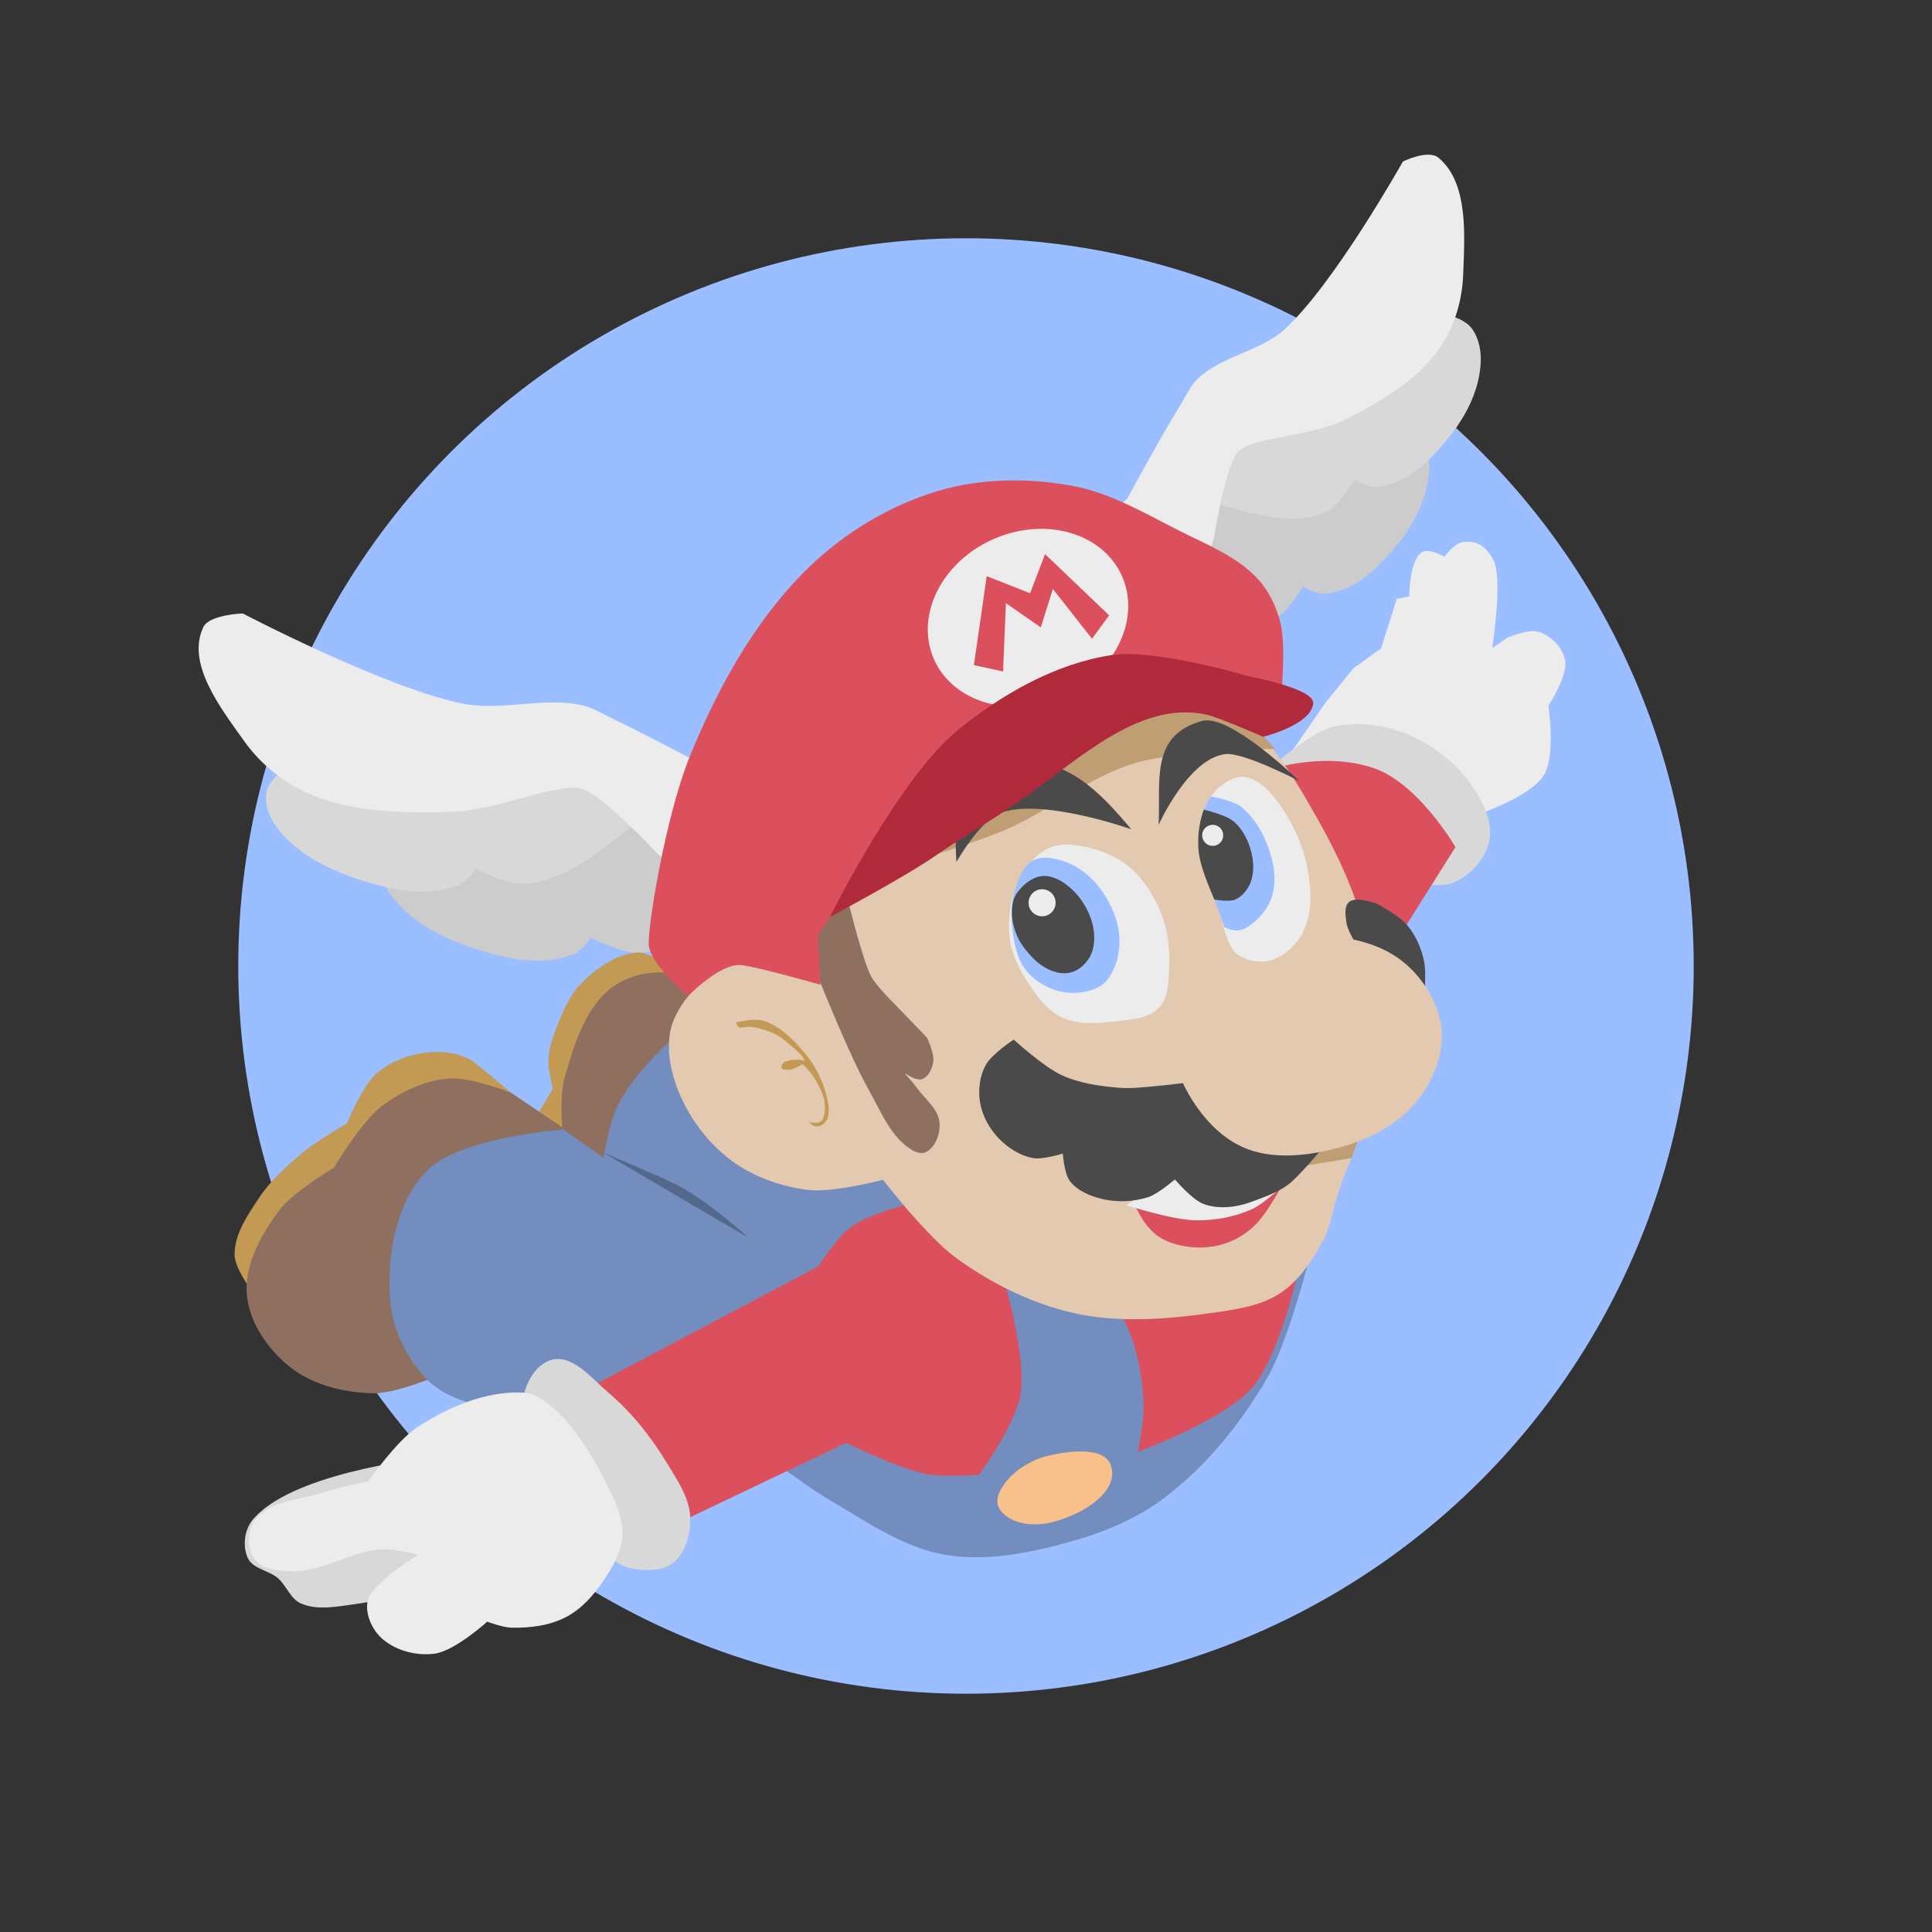 <?xml version="1.0" encoding="UTF-8" standalone="no"?>
<svg
   sodipodi:docname="mario64.svg"
   inkscape:version="1.1.1 (3bf5ae0d25, 2021-09-20)"
   version="1.1"
   id="svg2"
   viewBox="0 0 192 192"
   height="192"
   width="192"
   inkscape:export-xdpi="96"
   inkscape:export-ydpi="96"
   xmlns:inkscape="http://www.inkscape.org/namespaces/inkscape"
   xmlns:sodipodi="http://sodipodi.sourceforge.net/DTD/sodipodi-0.dtd"
   xmlns="http://www.w3.org/2000/svg"
   xmlns:svg="http://www.w3.org/2000/svg"
   xmlns:rdf="http://www.w3.org/1999/02/22-rdf-syntax-ns#"
   xmlns:cc="http://creativecommons.org/ns#"
   xmlns:dc="http://purl.org/dc/elements/1.1/">
  <rect x="0" y="0" width="192" height="192" fill="#333333" stroke="none"/>
  <sodipodi:namedview
     inkscape:document-rotation="0"
     inkscape:window-maximized="1"
     inkscape:window-y="-8"
     inkscape:window-x="-8"
     inkscape:window-height="1057"
     inkscape:window-width="1920"
     units="px"
     showgrid="false"
     inkscape:current-layer="layer1"
     inkscape:document-units="px"
     inkscape:cy="105.88924"
     inkscape:cx="64.523494"
     inkscape:zoom="2.8284271"
     inkscape:pageshadow="2"
     inkscape:pageopacity="0.0"
     borderopacity="1.0"
     bordercolor="#666666"
     pagecolor="#ffffff"
     id="base"
     inkscape:snap-bbox="false"
     inkscape:object-paths="true"
     inkscape:snap-nodes="true"
     showguides="true"
     inkscape:guide-bbox="true"
     inkscape:snap-object-midpoints="true"
     inkscape:snap-center="true"
     inkscape:snap-global="false"
     inkscape:snap-intersection-paths="true"
     inkscape:snap-smooth-nodes="true"
     inkscape:snap-midpoints="true"
     inkscape:pagecheckerboard="0" />
  <defs
     id="defs4">
    <linearGradient
       id="linearGradient12167"
       inkscape:swatch="solid">
      <stop
         style="stop-color:#000000;stop-opacity:1;"
         offset="0"
         id="stop12165" />
    </linearGradient>
  </defs>
  <g
     transform="translate(0,-860.362)"
     id="layer1"
     inkscape:groupmode="layer"
     inkscape:label="Calque 1">
    <circle
       style="fill:#9abeff;stroke:none;stroke-width:8.358;stroke-linecap:square"
       id="path2092"
       cx="96"
       cy="956.362"
       r="72.321" />
    <g
       id="g38633">
      <path
         style="fill:#cccccc;fill-opacity:1;stroke:none;stroke-width:1px;stroke-linecap:butt;stroke-linejoin:miter;stroke-opacity:1"
         d="m 51.304,940.027 -0.707,-0.009 c 0,0 -10.282,1.357 -12.446,5.315 -0.632,1.156 -0.105,2.822 0.655,3.898 2.432,3.447 6.955,5.17 11.056,6.158 2.352,0.567 5.028,0.693 7.252,-0.257 0.69,-0.295 1.612,-1.57 1.612,-1.57 0,0 2.854,1.416 4.4,1.473 1.586,0.058 3.178,-0.498 4.612,-1.176 3.004,-1.421 8.034,-5.904 8.034,-5.904 l -9.453,-7.021 z"
         id="path38058-0"
         sodipodi:nodetypes="ccsssscssccc" />
      <path
         style="fill:#d8d8d8;fill-opacity:1;stroke:none;stroke-width:1px;stroke-linecap:butt;stroke-linejoin:miter;stroke-opacity:1"
         d="m 39.862,933.174 -0.707,-0.009 c 0,0 -10.282,1.357 -12.446,5.315 -0.632,1.156 -0.105,2.822 0.655,3.898 2.432,3.447 6.955,5.17 11.056,6.158 2.352,0.567 5.028,0.693 7.252,-0.257 0.69,-0.295 1.612,-1.57 1.612,-1.57 0,0 2.854,1.416 4.4,1.473 1.586,0.058 3.178,-0.498 4.612,-1.176 3.004,-1.421 8.034,-5.904 8.034,-5.904 l -9.453,-7.021 z"
         id="path38058"
         sodipodi:nodetypes="ccsssscssccc" />
      <path
         style="fill:#ececec;stroke:none;stroke-width:1px;stroke-linecap:butt;stroke-linejoin:miter;stroke-opacity:1"
         d="m 80.802,939.404 -8.814,-1.885 c 0,0 -7.198,-3.87 -10.886,-5.626 -1.097,-0.522 -2.152,-1.203 -3.34,-1.459 -3.859,-0.833 -7.975,0.632 -11.843,-0.158 -7.698,-1.572 -21.803,-8.953 -21.803,-8.953 0,0 -3.314,0.117 -3.908,1.362 -1.734,3.636 1.754,8.089 4.091,11.369 1.607,2.256 3.922,4.13 6.472,5.213 4.366,1.855 9.377,1.9 14.12,1.779 4.379,-0.111 10.673,-2.988 12.937,-2.303 2.138,0.647 7.516,6.465 7.516,6.465 l 10.493,8.626 z"
         id="path37535"
         sodipodi:nodetypes="ccssscsssssccc" />
    </g>
    <g
       id="g38633-5"
       transform="matrix(-0.735,0.403,0.481,0.877,-286.012,58.695)">
      <path
         style="fill:#cccccc;fill-opacity:1;stroke:none;stroke-width:1px;stroke-linecap:butt;stroke-linejoin:miter;stroke-opacity:1"
         d="m 51.304,940.027 -0.707,-0.009 c 0,0 -10.282,1.357 -12.446,5.315 -0.632,1.156 -0.105,2.822 0.655,3.898 2.432,3.447 6.955,5.17 11.056,6.158 2.352,0.567 5.028,0.693 7.252,-0.257 0.69,-0.295 1.612,-1.57 1.612,-1.57 0,0 2.854,1.416 4.4,1.473 1.586,0.058 3.178,-0.498 4.612,-1.176 3.004,-1.421 8.034,-5.904 8.034,-5.904 l -9.453,-7.021 z"
         id="path38058-0-0"
         sodipodi:nodetypes="ccsssscssccc" />
      <path
         style="fill:#d8d8d8;fill-opacity:1;stroke:none;stroke-width:1px;stroke-linecap:butt;stroke-linejoin:miter;stroke-opacity:1"
         d="m 39.862,933.174 -0.707,-0.009 c 0,0 -10.282,1.357 -12.446,5.315 -0.632,1.156 -0.105,2.822 0.655,3.898 2.432,3.447 6.955,5.17 11.056,6.158 2.352,0.567 5.028,0.693 7.252,-0.257 0.69,-0.295 1.612,-1.57 1.612,-1.57 0,0 2.854,1.416 4.4,1.473 1.586,0.058 3.178,-0.498 4.612,-1.176 3.004,-1.421 8.034,-5.904 8.034,-5.904 l -9.453,-7.021 z"
         id="path38058-3"
         sodipodi:nodetypes="ccsssscssccc" />
      <path
         style="fill:#ececec;stroke:none;stroke-width:1px;stroke-linecap:butt;stroke-linejoin:miter;stroke-opacity:1"
         d="m 80.802,939.404 -8.814,-1.885 c 0,0 -7.198,-3.87 -10.886,-5.626 -1.097,-0.522 -2.152,-1.203 -3.34,-1.459 -3.859,-0.833 -7.975,0.632 -11.843,-0.158 -7.698,-1.572 -21.803,-8.953 -21.803,-8.953 0,0 -3.314,0.117 -3.908,1.362 -1.734,3.636 1.754,8.089 4.091,11.369 1.607,2.256 3.922,4.13 6.472,5.213 4.366,1.855 9.377,1.9 14.12,1.779 4.379,-0.111 10.673,-2.988 12.937,-2.303 2.138,0.647 7.516,6.465 7.516,6.465 l 10.493,8.626 z"
         id="path37535-2"
         sodipodi:nodetypes="ccssscsssssccc" />
    </g>
    <path
       style="fill:#ececec;stroke:none;stroke-width:1px;stroke-linecap:butt;stroke-linejoin:miter;stroke-opacity:1"
       d="m 146.927,941.281 c 0,0 5.188,-1.735 6.505,-3.891 1.199,-1.964 0.445,-6.889 0.445,-6.889 0,0 1.981,-2.987 1.652,-4.575 -0.258,-1.244 -1.407,-2.381 -2.615,-2.775 -1,-0.326 -3.102,0.577 -3.102,0.577 l -1.517,1.041 c 0,0 1.088,-6.971 0.117,-8.75 -0.971,-1.779 -1.916,-1.849 -2.893,-1.806 -0.977,0.042 -1.964,1.477 -1.964,1.477 0,0 -1.558,-0.856 -2.204,-0.471 -1.315,0.782 -1.296,4.403 -1.296,4.403 l -1.241,0.249 -1.568,4.929 -2.767,1.996 -2.696,3.323 -3.695,5.343 z"
       id="path37251"
       sodipodi:nodetypes="cscsscczzcsccccccc" />
    <path
       style="fill:#d8d8d8;fill-opacity:1;stroke:none;stroke-width:1px;stroke-linecap:butt;stroke-linejoin:miter;stroke-opacity:1"
       d="m 132.564,932.568 c 2.425,-0.546 5.128,-0.169 7.415,0.806 2.658,1.133 5.098,3.128 6.644,5.569 0.948,1.498 1.761,3.422 1.346,5.145 -0.421,1.746 -1.932,3.327 -3.589,4.018 -1.415,0.59 -4.593,-0.238 -4.593,-0.238 l -9.293,-5.781 -3.276,-6.231 c 0,0 3.306,-2.828 5.348,-3.288 z"
       id="path36711"
       sodipodi:nodetypes="ssssscccs" />
    <path
       style="fill:#c39a54;stroke:none;stroke-width:1px;stroke-linecap:butt;stroke-linejoin:miter;stroke-opacity:1"
       d="m 42.334,964.968 c 1.462,-0.178 3.078,-0.031 4.366,0.683 0.878,0.487 5.379,4.447 5.379,4.447 l -27.185,18.389 c 0,0 -1.561,-2.148 -1.58,-3.396 -0.031,-2.073 1.301,-3.992 2.451,-5.718 1.177,-1.766 2.8,-3.214 4.436,-4.566 1.318,-1.09 4.288,-2.818 4.288,-2.818 0,0 1.492,-3.698 2.941,-4.961 1.337,-1.164 3.143,-1.845 4.903,-2.06 z"
       id="path39564"
       sodipodi:nodetypes="ssccssscss" />
    <path
       style="fill:#c39a54;stroke:none;stroke-width:1px;stroke-linecap:butt;stroke-linejoin:miter;stroke-opacity:1"
       d="m 67.577,958.209 c 0,0 -1.409,-2.164 -1.533,-2.208 -0.914,-0.322 -1.772,-1.05 -2.737,-0.974 -2.074,0.164 -4.001,1.525 -5.478,2.99 -1.277,1.267 -1.924,2.942 -2.626,4.715 -0.51,1.29 -0.875,2.753 -0.617,4.117 0.121,0.643 0.352,1.692 0.352,1.692 l -1.535,2.605 2.724,1.974 0.549,-3.681 z"
       id="path40347"
       sodipodi:nodetypes="csssssccccc" />
    <path
       style="fill:#8e6f60;stroke:none;stroke-width:1px;stroke-linecap:butt;stroke-linejoin:miter;stroke-opacity:1"
       d="m 24.528,989.02 c 0.243,2.794 2.12,5.483 4.324,7.218 2.271,1.788 5.385,2.541 8.275,2.585 2.303,0.035 6.654,-1.856 6.654,-1.856 l 13.661,-23.508 -6.658,-4.509 c 0,0 -4.067,-1.583 -6.169,-1.408 -2.394,0.199 -4.753,1.287 -6.666,2.74 -2.06,1.565 -4.767,6.124 -4.767,6.124 0,0 -4.078,2.405 -5.449,4.259 -1.774,2.398 -3.463,5.383 -3.205,8.355 z"
       id="path39232"
       sodipodi:nodetypes="ssscccsscss" />
    <path
       style="fill:#8e6f60;fill-opacity:1;stroke:none;stroke-width:1px;stroke-linecap:butt;stroke-linejoin:miter;stroke-opacity:1"
       d="m 55.992,973.868 c 0,0 -0.551,-4.632 0.215,-6.748 1.466,-5.054 3.226,-10.003 9.386,-10.126 2.727,0.034 9.068,4.371 9.068,4.371 l -13.949,14.815 z"
       id="path39948"
       sodipodi:nodetypes="cccccc" />
    <path
       style="fill:#728dbe;stroke:none;stroke-width:1px;stroke-linecap:butt;stroke-linejoin:miter;stroke-opacity:1"
       d="m 70.924,960.316 c 0,0 -7.082,4.822 -9.636,10.123 -0.746,1.548 -1.317,4.983 -1.317,4.983 l -3.963,-2.803 c 0,0 -10.245,0.708 -13.555,4.07 -3.149,3.197 -4.034,8.479 -3.673,12.952 0.231,2.861 1.638,5.749 3.646,7.799 1.357,1.384 3.318,2.178 5.216,2.57 2.535,0.523 7.756,-0.397 7.756,-0.397 l 1.76,-0.727 16.445,4.219 c 0,0 5.766,4.52 8.916,6.369 3.634,2.134 7.274,4.699 11.429,5.403 4.138,0.701 8.477,-0.203 12.519,-1.333 3.302,-0.924 6.582,-2.298 9.309,-4.376 4.142,-3.156 7.545,-7.363 10.159,-11.866 1.968,-3.389 3.964,-11.068 3.964,-11.068 z"
       id="path33914"
       sodipodi:nodetypes="csccsssscccssssscc" />
    <path
       style="fill:#dc505e;stroke:none;stroke-width:1px;stroke-linecap:butt;stroke-linejoin:miter;stroke-opacity:1"
       d="m 91.919,979.598 c 0,0 -5.171,1.168 -7.286,2.653 -1.406,0.987 -3.303,3.956 -3.303,3.956 l -24.424,12.926 4.703,3.563 3.616,10.049 18.872,-8.999 c 0,0 5.164,2.561 7.959,3.106 1.718,0.335 5.25,0.07 5.25,0.07 0,0 3.608,-5.006 4.106,-7.946 0.635,-3.742 -1.6,-11.272 -1.6,-11.272 l 1.3,-3.733 6.986,1.093 c 0,0 3.381,5.344 4.39,8.309 0.737,2.166 1.108,4.478 1.16,6.766 0.035,1.509 -0.56,4.493 -0.56,4.493 0,0 8.492,-3.083 11.336,-6.35 2.804,-3.223 4.66,-11.939 4.66,-11.939 l 9.939,-32.87 5.619,-8.926 c 0,0 -3.672,-6.347 -8.146,-7.859 -5.251,-1.775 -11.006,0.353 -11.006,0.353 l -8.846,7.133 z"
       id="path34352"
       sodipodi:nodetypes="cscccccscscccsscscccsccc" />
    <path
       style="fill:#e2c9b0;stroke:none;stroke-width:1px;stroke-linecap:butt;stroke-linejoin:miter;stroke-opacity:1"
       d="m 87.75,977.612 c 0,0 4.388,5.671 7.25,7.75 3.499,2.542 7.529,4.561 11.75,5.5 4.393,0.977 9.043,0.624 13.5,0 2.403,-0.337 4.976,-0.661 7,-2 1.878,-1.242 3.184,-3.267 4.25,-5.25 0.786,-1.463 0.979,-3.173 1.5,-4.75 0.802,-2.427 2.004,-4.742 2.5,-7.25 0.827,-4.176 0.869,-8.494 0.75,-12.75 -0.061,-2.18 -0.19,-4.392 -0.75,-6.5 -0.979,-3.68 -2.629,-7.184 -4.5,-10.5 -1.966,-3.484 -4.021,-7.079 -7,-9.75 -4.417,-3.961 -15.5,-8.75 -15.5,-8.75 l -22,7.75 -8,15 3,12 c 0,0 -5.884,-2.547 -8.75,-1.75 -2.5,0.696 -4.703,2.875 -5.75,5.25 -0.807,1.83 -0.587,4.088 0,6 0.915,2.983 2.825,5.786 5.25,7.75 2.237,1.811 5.145,2.886 8,3.25 2.502,0.319 7.5,-1 7.5,-1 z"
       id="path2299"
       sodipodi:nodetypes="csssssssssssccccsssssc" />
    <path
       style="fill:#dc505e;fill-opacity:1;stroke:none;stroke-width:1.121px;stroke-linecap:butt;stroke-linejoin:miter;stroke-opacity:1"
       d="m 112.125,978.662 c 1.391,3.28 2.406,5.108 5.918,5.595 2.745,0.373 5.159,-0.562 6.832,-2.295 1.686,-1.777 4,-6.6 4,-6.6 z"
       id="path26845"
       sodipodi:nodetypes="ccccc" />
    <path
       style="fill:#ececec;stroke:none;stroke-width:1px;stroke-linecap:butt;stroke-linejoin:miter;stroke-opacity:1"
       d="m 111.942,980.138 c 0,0 4.614,1.489 7,1.5 1.871,0.009 3.8,-0.343 5.5,-1.125 1.295,-0.596 3.375,-2.625 3.375,-2.625 l -2.812,-1.25 -10.062,1.312 z"
       id="path27303"
       sodipodi:nodetypes="csscccc" />
    <path
       style="fill:#bf9e73;fill-opacity:1;stroke:none;stroke-width:1px;stroke-linecap:butt;stroke-linejoin:miter;stroke-opacity:1"
       d="m 127.625,976.55 6.699,-1.099 0.579,-1.62 -5.568,-0.221 z"
       id="path33014"
       sodipodi:nodetypes="ccccc" />
    <path
       style="fill:#4a4a4a;stroke:none;stroke-width:1px;stroke-linecap:butt;stroke-linejoin:miter;stroke-opacity:1"
       d="m 100.74,963.677 c 0,0 2.985,2.725 4.796,3.547 1.758,0.798 3.734,1.075 5.657,1.237 1.264,0.107 2.537,-0.066 3.801,-0.177 2.752,-0.241 8.22,-1.061 8.22,-1.061 l 7.778,-3.359 3.005,-3.094 0.795,-4.331 -0.139,-2.431 c 0,0 -0.734,-1.215 -0.833,-1.9 -0.103,-0.705 -0.284,-1.667 0.265,-2.121 0.705,-0.583 2.74,0.177 2.74,0.177 0,0 2.215,1.183 3.005,2.121 0.84,0.998 1.405,2.26 1.679,3.536 0.323,1.498 -0.088,4.596 -0.088,4.596 0,0 -7.777,12.282 -12.907,17.25 -1.118,1.082 -2.865,1.669 -4.329,2.195 -1.415,0.509 -3.086,0.667 -4.508,0.177 -1.205,-0.416 -2.917,-2.475 -2.917,-2.475 0,0 -1.641,1.44 -2.652,1.768 -1.459,0.472 -3.105,0.533 -4.596,0.177 -1.18,-0.282 -2.44,-0.808 -3.182,-1.768 -0.577,-0.746 -0.707,-2.74 -0.707,-2.74 0,0 -2.011,0.633 -3.005,0.442 -1.271,-0.244 -2.463,-1.011 -3.359,-1.945 -0.922,-0.96 -1.63,-2.224 -1.856,-3.536 -0.212,-1.232 -0.053,-2.607 0.53,-3.712 0.592,-1.123 2.806,-2.574 2.806,-2.574 z"
       id="path3317"
       sodipodi:nodetypes="cssscccccsscsscssscssscssssc" />
    <path
       style="fill:#e2c9b0;stroke:none;stroke-width:1px;stroke-linecap:butt;stroke-linejoin:miter;stroke-opacity:1"
       d="m 128.75,953.362 c 3.493,-0.185 7.404,0.216 10.25,2.25 2.221,1.587 3.959,4.286 4.25,7 0.272,2.542 -0.89,5.264 -2.5,7.25 -1.836,2.265 -4.69,3.722 -7.5,4.5 -3.132,0.868 -6.784,1.328 -9.75,0 -2.855,-1.278 -4.991,-4.137 -6.25,-7 -1.011,-2.3 -1.841,-5.237 -0.75,-7.5 1.335,-2.769 4.978,-3.67 7.75,-5 1.426,-0.684 2.921,-1.417 4.5,-1.5 z"
       id="path3017"
       sodipodi:nodetypes="ssssssssss" />
    <g
       id="g30424"
       transform="translate(3.438,3.625)">
      <path
         style="fill:#ececec;stroke:none;stroke-width:1px;stroke-linecap:butt;stroke-linejoin:miter;stroke-opacity:1"
         d="m 96.875,949.737 c -0.181,-1.986 0.191,-4.113 1.125,-5.875 0.635,-1.198 1.633,-2.333 2.875,-2.875 1.032,-0.45 2.27,-0.338 3.375,-0.125 1.612,0.311 3.239,0.949 4.5,2 1.474,1.228 2.548,2.964 3.25,4.75 0.616,1.569 0.819,3.316 0.75,5 -0.06,1.454 -0.009,3.184 -1,4.25 -1.041,1.12 -2.857,1.197 -4.375,1.375 -1.743,0.204 -3.661,0.368 -5.25,-0.375 -1.522,-0.711 -2.595,-2.21 -3.5,-3.625 -0.868,-1.356 -1.604,-2.897 -1.75,-4.5 z"
         id="path3889"
         sodipodi:nodetypes="ssssssssssss" />
      <path
         style="fill:#9abeff;stroke:none;stroke-width:1px;stroke-linecap:butt;stroke-linejoin:miter;stroke-opacity:1"
         d="m 99.25,942.237 c 0.923,-0.485 2.142,-0.223 3.125,0.125 1.347,0.477 2.571,1.426 3.438,2.562 1.111,1.459 1.937,3.292 2,5.125 0.05,1.462 -0.364,3.074 -1.312,4.188 -0.513,0.603 -1.349,0.905 -2.125,1.062 -0.982,0.2 -2.054,0.144 -3,-0.188 -1.129,-0.396 -2.227,-1.1 -2.938,-2.062 -0.805,-1.092 -1.08,-2.528 -1.25,-3.875 -0.17,-1.346 -0.166,-2.771 0.25,-4.062 0.348,-1.078 0.81,-2.348 1.812,-2.875 z"
         id="path10335"
         sodipodi:nodetypes="sssssssssss" />
      <path
         style="fill:#4a4a4a;stroke:none;stroke-width:1px;stroke-linecap:butt;stroke-linejoin:miter;stroke-opacity:1"
         d="m 100.125,943.8 c 0.985,-0.102 1.999,0.479 2.75,1.125 1.14,0.981 2,2.404 2.312,3.875 0.218,1.026 0.167,2.226 -0.375,3.125 -0.51,0.846 -1.357,1.485 -2.344,1.531 -1.241,0.058 -2.304,-0.706 -2.656,-0.969 -0.459,-0.341 -1.527,-1.455 -2,-2.375 -0.423,-0.822 -0.688,-1.763 -0.688,-2.688 7.04e-4,-0.667 0.115,-1.393 0.5,-1.938 0.58,-0.821 1.5,-1.584 2.5,-1.688 z"
         id="path10733"
         sodipodi:nodetypes="ssssssssss" />
      <circle
         style="fill:#ececec;fill-opacity:1;stroke:none;stroke-width:7.559;stroke-linecap:square;stroke-opacity:1"
         id="path11175"
         cx="100.124"
         cy="946.452"
         r="1.344" />
    </g>
    <path
       style="fill:#8e6f60;stroke:none;stroke-width:1px;stroke-linecap:butt;stroke-linejoin:miter;stroke-opacity:1"
       d="m 81.375,957.612 c 0,0 2.997,7.587 5,11.125 1.15,2.032 2.066,4.442 4,5.75 0.46,0.312 1.124,0.616 1.625,0.375 0.957,-0.461 1.441,-1.815 1.375,-2.875 -0.087,-1.384 -1.429,-2.382 -2.25,-3.5 -0.385,-0.525 -1.25,-1.5 -1.25,-1.5 0,0 1.164,0.825 1.75,0.625 0.656,-0.224 1.017,-1.065 1.125,-1.75 0.128,-0.809 -0.625,-2.375 -0.625,-2.375 l -3.25,-3.375 c 0,0 -1.672,-1.628 -2.25,-2.625 -0.933,-1.607 -2.625,-8.75 -2.625,-8.75 l -3,1.875 z"
       id="path11745"
       sodipodi:nodetypes="cssssscssccsccc" />
    <path
       style="fill:#bf9e73;stroke:none;stroke-width:1px;stroke-linecap:butt;stroke-linejoin:miter;stroke-opacity:1"
       d="m 85.56,947.513 c 0,0 9.566,-2.692 14.142,-4.596 4.526,-1.883 8.381,-5.327 13.081,-6.718 4.487,-1.327 13.965,-1.414 13.965,-1.414 l -5.303,-5.48 -17.324,4.066 z"
       id="path32349"
       sodipodi:nodetypes="csscccc" />
    <path
       style="fill:#4a4a4a;stroke:none;stroke-width:1px;stroke-linecap:butt;stroke-linejoin:miter;stroke-opacity:1"
       d="m 95.049,946.02 c 0,0 2.33,-4.111 4.375,-4.875 4.091,-1.528 13,1.625 13,1.625 -3.343,-3.951 -6.158,-6.81 -11.352,-6.883 -4.755,-0.029 -6.481,3.354 -6.023,10.133 z"
       id="path24421"
       sodipodi:nodetypes="csccc" />
    <path
       style="fill:#4a4a4a;stroke:none;stroke-width:0.907px;stroke-linecap:butt;stroke-linejoin:miter;stroke-opacity:1"
       d="m 129.134,937.99 c 0,0 -5.482,-2.866 -7.32,-2.687 -3.675,0.359 -6.668,7.018 -6.668,7.018 0.201,-4.378 -0.864,-8.916 4.339,-10.314 2.759,-0.741 9.649,5.983 9.649,5.983 z"
       id="path24421-1"
       sodipodi:nodetypes="cscsc" />
    <g
       id="g30430"
       transform="translate(1,0.25)">
      <path
         style="fill:#ececec;stroke:none;stroke-width:1px;stroke-linecap:butt;stroke-linejoin:miter;stroke-opacity:1"
         d="m 118.222,944.22 2.25,7.5 c 0,0 0.498,2.399 1.375,3.125 0.856,0.709 2.163,0.983 3.25,0.75 1.279,-0.275 2.416,-1.275 3.125,-2.375 0.811,-1.257 1.054,-2.88 1,-4.375 -0.098,-2.7 -0.946,-5.457 -2.375,-7.75 -0.967,-1.551 -2.218,-3.345 -4,-3.75 -0.81,-0.184 -1.703,0.262 -2.375,0.75 -0.87,0.632 -1.493,1.62 -1.875,2.625 -0.417,1.097 -0.375,3.5 -0.375,3.5 z"
         id="path9990"
         sodipodi:nodetypes="ccssssssssc" />
      <path
         style="fill:#9abeff;stroke:none;stroke-width:1px;stroke-linecap:butt;stroke-linejoin:miter;stroke-opacity:1"
         d="m 119.326,939.262 c 0,0 -0.48,0.688 -0.773,1.581 -0.242,0.739 -0.354,1.795 -0.352,2.387 0.007,2.557 0.983,5.022 1.906,7.406 0.239,0.617 0.562,1.594 0.562,1.594 0,0 1.096,0.715 2.156,0.094 1.096,-0.642 2.046,-1.689 2.5,-2.875 0.477,-1.245 0.401,-2.71 0.062,-4 -0.503,-1.914 -1.47,-3.869 -3,-5.125 -0.835,-0.686 -3.062,-1.062 -3.062,-1.062 z"
         id="path25124"
         sodipodi:nodetypes="cssscsssscc" />
      <path
         style="fill:#4a4a4a;fill-opacity:1;stroke:none;stroke-width:1px;stroke-linecap:butt;stroke-linejoin:miter;stroke-opacity:1"
         d="m 118.631,940.577 c 0,0 -0.748,1.819 -0.508,4.176 0.178,1.751 1.569,4.751 1.569,4.751 0,0 1.445,0.283 2.077,0 0.686,-0.307 1.224,-0.982 1.503,-1.679 0.371,-0.931 0.329,-2.032 0.088,-3.005 -0.28,-1.133 -0.844,-2.282 -1.724,-3.049 -0.812,-0.708 -3.005,-1.193 -3.005,-1.193 z"
         id="path25841"
         sodipodi:nodetypes="cscsssscc" />
      <circle
         style="fill:#ececec;fill-opacity:1;stroke:none;stroke-width:5.889;stroke-linecap:square;stroke-opacity:1"
         id="path11175-6"
         cx="119.516"
         cy="943.128"
         r="1.047" />
    </g>
    <path
       style="fill:#c39a54;stroke:none;stroke-width:1px;stroke-linecap:butt;stroke-linejoin:miter;stroke-opacity:1"
       d="m 75.886,961.808 c 1.623,0.52 2.95,1.852 4.049,3.154 1.027,1.216 1.812,2.696 2.188,4.243 0.228,0.938 0.476,1.994 -0.156,2.723 -0.264,0.305 -0.65,0.441 -1.042,0.344 -0.224,-0.056 -0.561,-0.408 -0.561,-0.408 0,0 1.011,0.26 1.322,-0.159 0.369,-0.497 0.336,-1.567 0.194,-2.169 -0.407,-1.331 -1.119,-2.487 -2.121,-3.425 0,0 -0.678,0.421 -1.061,0.508 -0.208,0.047 -0.873,0.117 -0.983,-0.066 -0.155,-0.257 0.051,-0.604 0.431,-0.729 0.38,-0.125 1.001,-0.249 1.824,-0.042 -0.13,-0.464 -0.838,-1.042 -1.315,-1.46 -0.745,-0.653 -1.385,-1.16 -2.321,-1.485 -0.759,-0.263 -1.711,-0.58 -2.629,-0.349 -0.438,0.11 -0.552,-0.53 -0.552,-0.53 0.799,-0.153 1.941,-0.374 2.735,-0.149 z"
       id="path28125"
       sodipodi:nodetypes="csssscsccsszcsssccc" />
    <path
       style="fill:#dc505e;stroke:none;stroke-width:1.015px;stroke-linecap:butt;stroke-linejoin:miter;stroke-opacity:1"
       d="m 64.5,954.47 c -0.28,-1.374 1.61,-12.876 4,-18.8 2.777,-6.883 6.511,-13.66 11.75,-18.8 3.623,-3.554 8.193,-6.3 13,-7.726 4.247,-1.26 8.896,-1.301 13.25,-0.515 3.719,0.671 7.117,2.651 10.5,4.378 2.779,1.419 5.861,2.58 8,4.893 1.105,1.196 1.864,2.776 2.25,4.378 0.623,2.583 0,7.984 0,7.984 l -28.75,2.318 -8.942,8.722 -8.278,12.002 0.257,4.922 c 0,0 -6.292,-1.801 -7.945,-1.96 -1.992,-0.192 -5.21,3.069 -5.21,3.069 0,0 -3.468,-2.831 -3.883,-4.863 z"
       id="path29426"
       sodipodi:nodetypes="sssssssscccccscs" />
    <g
       id="g30708">
      <ellipse
         style="fill:#ececec;fill-opacity:1;stroke:none;stroke-width:8.621;stroke-linecap:square;stroke-opacity:1"
         id="path30284"
         cx="-160.156"
         cy="907.105"
         rx="10.196"
         ry="8.556"
         transform="matrix(0.948,-0.318,0.28,0.96,0,0)" />
      <path
         style="fill:#dc505e;stroke:none;stroke-width:0.8px;stroke-linecap:butt;stroke-linejoin:miter;stroke-opacity:1"
         d="m 98.058,917.62 -1.273,8.839 2.899,0.636 0.283,-6.788 3.465,2.404 1.202,-3.818 3.889,4.95 1.697,-2.333 -6.364,-6.081 -1.485,3.889 z"
         id="path30522" />
    </g>
    <path
       style="fill:#b02a3c;fill-opacity:1;stroke:none;stroke-width:0.4;stroke-linecap:butt;stroke-linejoin:miter;stroke-miterlimit:4;stroke-dasharray:none;stroke-opacity:1"
       d="m 82.477,951.485 c 0,0 6.862,-13.851 12.773,-18.623 4.395,-3.548 9.636,-6.548 15.22,-7.399 4.379,-0.667 13.78,2.149 13.78,2.149 0,0 6.387,1.178 6.255,2.646 -0.194,2.164 -4.97,3.323 -4.97,3.323 0,0 -4.343,-1.893 -5.549,-2.175 -6.012,-1.408 -11.652,3.402 -16.611,7.081 -4.556,3.38 -6.971,4.53 -10.415,6.919 -3.122,2.166 -10.482,6.078 -10.482,6.078 z"
       id="path30762"
       sodipodi:nodetypes="csscscsssc" />
    <path
       style="fill:#f8c18c;fill-opacity:1;stroke:none;stroke-width:1px;stroke-linecap:butt;stroke-linejoin:miter;stroke-opacity:1"
       d="m 103.47,1005.216 c 2.007,-0.573 6.222,-1.323 6.928,0.78 0.655,1.95 -1.2,3.579 -3.061,4.585 -2.66,1.308 -4.565,1.562 -6.326,0.978 -0.779,-0.279 -1.645,-0.849 -1.853,-1.65 -0.199,-0.765 0.302,-1.61 0.78,-2.24 0.867,-1.142 2.192,-1.945 3.533,-2.453 z"
       id="path34737"
       sodipodi:nodetypes="csccssc" />
    <path
       style="fill:#d8d8d8;stroke:none;stroke-width:1px;stroke-linecap:butt;stroke-linejoin:miter;stroke-opacity:1"
       d="m 54.84,995.496 c 2.097,-0.532 3.963,1.859 5.614,3.257 2.361,1.999 4.316,4.503 5.916,7.151 0.996,1.649 2.192,3.407 2.227,5.333 0.029,1.565 -0.441,3.402 -1.65,4.398 -1.017,0.838 -2.593,0.839 -3.898,0.655 -0.835,-0.117 -1.681,-0.5 -2.284,-1.091 -2.559,-2.51 -2.94,-6.561 -4.822,-9.611 -1.17,-1.896 -3.892,-3.132 -3.995,-5.357 -0.085,-1.847 1.099,-4.28 2.892,-4.735 z"
       id="path35712"
       sodipodi:nodetypes="ssssssssss" />
    <path
       style="fill:#d8d8d8;stroke:none;stroke-width:1px;stroke-linecap:butt;stroke-linejoin:miter;stroke-opacity:1"
       d="m 41.735,1005.358 c 0,0 -13.048,1.468 -16.7,6.142 -0.765,0.98 -0.93,2.581 -0.403,3.707 0.505,1.081 2.075,1.205 2.979,1.984 0.853,0.735 1.239,2.042 2.265,2.505 1.665,0.752 3.668,0.309 5.48,0.073 4.142,-0.54 12.067,-3.375 12.067,-3.375 z"
       id="path36419"
       sodipodi:nodetypes="cssssscc" />
    <path
       style="fill:#ececec;fill-opacity:1;stroke:none;stroke-width:1px;stroke-linecap:butt;stroke-linejoin:miter;stroke-opacity:1"
       d="m 51.973,998.755 c 0.904,0.045 1.777,0.532 2.486,1.096 2.407,1.914 4.106,4.66 5.527,7.387 0.916,1.759 1.902,3.668 1.862,5.65 -0.028,1.417 -0.734,2.783 -1.491,3.981 -1.023,1.62 -2.311,3.216 -3.993,4.135 -1.664,0.909 -3.682,1.16 -5.578,1.113 -0.813,-0.02 -2.367,-0.594 -2.367,-0.594 0,0 -3.208,2.91 -5.23,3.18 -1.798,0.24 -3.882,-0.293 -5.23,-1.507 -0.957,-0.862 -1.627,-2.306 -1.452,-3.582 0.141,-1.032 1.159,-1.75 1.908,-2.475 0.931,-0.901 3.156,-2.271 3.156,-2.271 0,0 -2.357,-0.599 -3.556,-0.547 -3.095,0.132 -5.935,2.303 -9.03,2.192 -1.284,-0.046 -2.904,-0.144 -3.672,-1.174 -0.748,-1.003 -0.758,-2.704 -0.075,-3.751 1.401,-2.15 4.667,-2.159 7.103,-2.968 1.391,-0.462 4.265,-1.068 4.265,-1.068 0,0 2.852,-4.058 4.885,-5.373 3.087,-1.997 6.812,-3.606 10.484,-3.423 z"
       id="path36082"
       sodipodi:nodetypes="ssssssscsssscssssscss" />
    <path
       style="fill:#54688c;stroke:none;stroke-width:1px;stroke-linecap:butt;stroke-linejoin:miter;stroke-opacity:1"
       d="m 59.979,974.922 14.389,8.442 c 0,0 -3.985,-3.707 -7.304,-5.348 -1.795,-0.887 -7.084,-3.095 -7.084,-3.095 z"
       id="path41070"
       sodipodi:nodetypes="ccsc" />
  </g>
  <style
     type="text/css"
     id="style853">
	.st0{fill:#FFFFFF;}
</style>
</svg>
